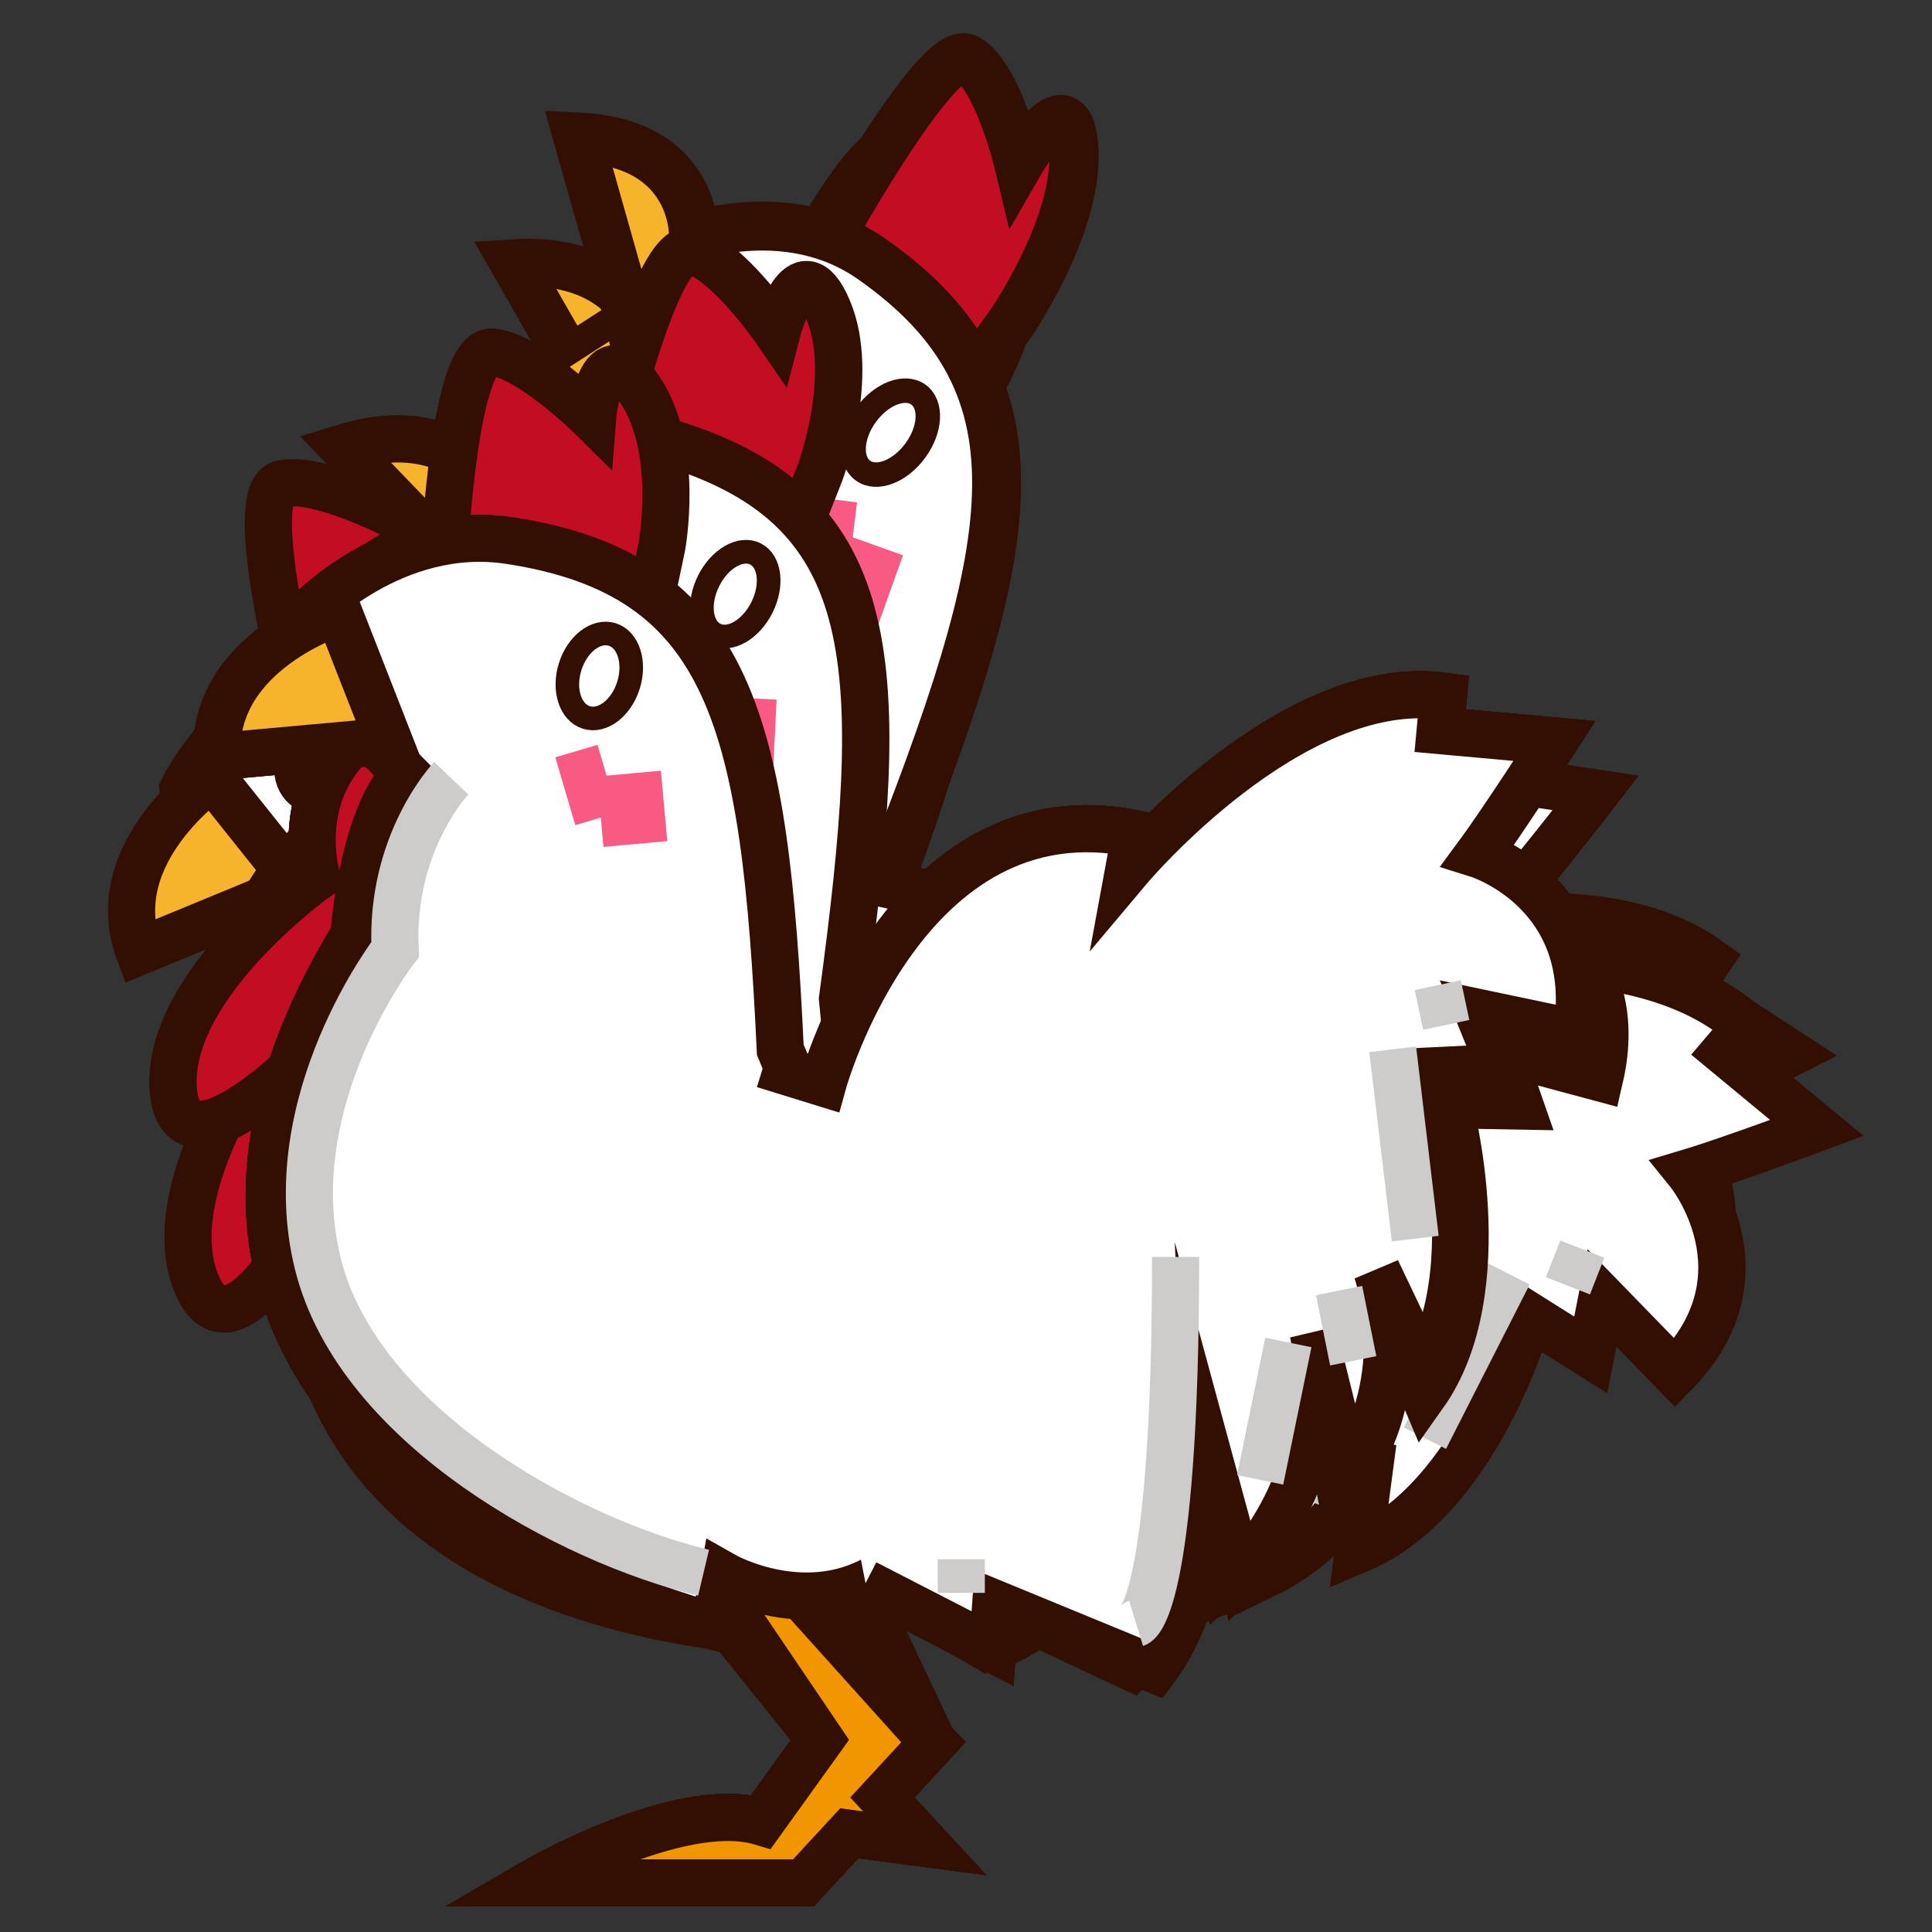 <?xml version="1.0" encoding="UTF-8"?>
<svg xmlns="http://www.w3.org/2000/svg" xmlns:xlink="http://www.w3.org/1999/xlink" width="64pt" height="64pt" viewBox="0 0 64 64" version="1.1">
<rect x="0" y="0" width="64" height="64" fill="#333333" stroke="none"/>
<g id="surface1">
</g>
<g id="bgok_frame0"><set to="0" attributeName="opacity"/>
                              <set to="1" from="0" begin="anim_bgok_frame0.begin" end="anim_bgok_frame0.end" attributeName="opacity"/><g id="contents">
<g>
	<path fill="#C20D23" stroke="#330E03" stroke-width="1.561" stroke-miterlimit="10" d="M9.798,22.849c0,0-1.681-6.549-0.467-6.822   c1.214-0.273,3.83,1.091,3.83,1.091s-0.653-2.865,1.215-1.364c1.868,1.501,2.242,4.775,2.242,4.775l0.28,3.002   C16.897,23.531,13.255,21.076,9.798,22.849z"/>
	<path fill="#F19500" stroke="#330E03" stroke-width="1.561" stroke-miterlimit="10" d="M29.228,59.543l1.681-1.821l-6.258-6.171   l-1.868,0.607l4.39,5.464l-1.961,2.729c-2.71-0.809-7.567,2.023-7.567,2.023h8.967l1.518-1.645l2.499,0.33L29.228,59.543z"/>
	<path fill="#C20D23" stroke="#330E03" stroke-width="1.561" stroke-miterlimit="10" d="M10.589,27.78l2.055,2.125   c0,0-0.206,8.092-1.85,9.407c0,0-3.082,6.372-4.315,3.136c-1.233-3.236,2.466-8.092,2.466-8.092S6.48,30.713,10.589,27.78z"/>
	<path fill="#FFFFFF" stroke="#330E03" stroke-width="1.561" stroke-miterlimit="10" d="M28.672,52.446l0.211,1.71   c0,0-23.101,1.341-18.194-18.337c0,0-0.902-3.79,0.044-5.612l-4.46-2.36l-0.21-1.708c0,0,1.824-3.748,5.679-4.328   c7.398-1.114,9.882,3.317,13.563,13.453l1.962,0.606"/>
	<path display="none" fill="#FFFFFF" stroke="#330E03" stroke-width="1.561" stroke-miterlimit="10" d="M27.266,35.872   c0,0,2.709-9.812,10.345-8.252l-0.21,1.139c0,0,5.364-6.378,10.412-5.695l-0.106,1.139l3.785,0.342c0,0-1.682,2.619-2.522,3.758   c0,0,3.995,1.252,3.26,5.922l-3.26-0.684l0.736,1.822l-2.314,0.113c0,0,1.998,6.15-0.21,9.908l-1.578-3.303   c0,0,1.264,3.418-0.947,6.721L43.5,44.133c0,0,0.946,4.215-2.419,7.974l-1.051-3.873c0,0,0.209,4.441-1.788,7.061l-5.257-2.163   l-0.106,1.479l-4.207-2.164"/>
	
		<line display="none" fill="none" stroke="#CDCCCB" stroke-width="1.561" stroke-miterlimit="10" x1="31.844" y1="52.766" x2="31.844" y2="51.652"/>
	<path display="none" fill="none" stroke="#CDCCCB" stroke-width="1.561" stroke-miterlimit="10" d="M37.634,53.776   c0,0,1.309-0.403,1.309-12.139"/>
	
		<line display="none" fill="none" stroke="#CDCCCB" stroke-width="1.561" stroke-miterlimit="10" x1="41.744" y1="49.022" x2="42.678" y2="44.471"/>
	
		<line display="none" fill="none" stroke="#CDCCCB" stroke-width="1.561" stroke-miterlimit="10" x1="44.827" y1="45.078" x2="44.359" y2="42.751"/>
	
		<line display="none" fill="none" stroke="#CDCCCB" stroke-width="1.561" stroke-miterlimit="10" x1="46.882" y1="41.031" x2="46.135" y2="34.76"/>
	
		<line display="none" fill="none" stroke="#CDCCCB" stroke-width="1.561" stroke-miterlimit="10" x1="47.909" y1="33.95" x2="47.629" y2="32.635"/>
	<path fill="#F6B42C" stroke="#330E03" stroke-width="1.561" stroke-miterlimit="10" d="M9.892,29.341l-2.864-3.585   c0,0-3.634,2.494-2.422,5.766L9.892,29.341z"/>
	
		<ellipse fill="none" stroke="#330E03" stroke-width="0.781" stroke-miterlimit="10" cx="15.903" cy="25.228" rx="1.014" ry="1.439"/>
	
		<line fill="none" stroke="#F85A83" stroke-width="2.342" stroke-miterlimit="10" x1="15.964" y1="29.196" x2="17.178" y2="28.387"/>
	<line fill="none" stroke="#F85A83" stroke-width="2.342" stroke-miterlimit="10" x1="17.271" y1="29.5" x2="19.233" y2="28.69"/>
	<path fill="none" stroke="#CDCCCB" stroke-width="1.561" stroke-miterlimit="10" d="M12.228,29.904c0,0-1.308,2.63-0.094,5.968   c0,0-2.241,5.968,0.654,10.724c2.896,4.753,10.742,6.271,15.225,5.967"/>
</g>
<g id="しっぽ">
	<path fill="#FFFFFF" stroke="#330E03" stroke-width="1.561" stroke-miterlimit="10" d="M25.304,35.266l1.962,0.606   c0,0,2.709-9.812,10.345-8.252l-0.21,1.139c0,0,5.364-6.378,10.412-5.695l-0.106,1.139l3.785,0.342c0,0-1.682,2.619-2.522,3.758   c0,0,3.995,1.252,3.26,5.922l-3.26-0.684l0.736,1.822l-2.314,0.113c0,0,1.998,6.15-0.21,9.908l-1.578-3.303   c0,0,1.264,3.418-0.947,6.721L43.5,44.133c0,0,0.946,4.215-2.419,7.974l-1.051-3.873c0,0,0.209,4.441-1.788,7.061l-5.257-2.163   l-0.106,1.479l-4.207-2.164"/>
	
		<line fill="none" stroke="#CDCCCB" stroke-width="1.561" stroke-miterlimit="10" x1="31.844" y1="52.766" x2="31.844" y2="51.652"/>
	<path fill="none" stroke="#CDCCCB" stroke-width="1.561" stroke-miterlimit="10" d="M37.634,53.776c0,0,1.309-0.403,1.309-12.139"/>
	
		<line fill="none" stroke="#CDCCCB" stroke-width="1.561" stroke-miterlimit="10" x1="41.744" y1="49.022" x2="42.678" y2="44.471"/>
	
		<line fill="none" stroke="#CDCCCB" stroke-width="1.561" stroke-miterlimit="10" x1="44.827" y1="45.078" x2="44.359" y2="42.751"/>
	
		<line fill="none" stroke="#CDCCCB" stroke-width="1.561" stroke-miterlimit="10" x1="46.882" y1="41.031" x2="46.135" y2="34.76"/>
	
		<line fill="none" stroke="#CDCCCB" stroke-width="1.561" stroke-miterlimit="10" x1="47.909" y1="33.95" x2="47.629" y2="32.635"/>
</g>
</g></g><g id="bgok_frame1"><set to="0" attributeName="opacity"/>
                              <set to="1" from="0" begin="anim_bgok_frame1.begin" end="anim_bgok_frame1.end" attributeName="opacity"/><g id="contents">
<path fill="#F19500" stroke="#330E03" stroke-width="1.561" stroke-miterlimit="10" d="M29.228,59.543l1.681-1.821l-5.698-6.778  l-1.868,0.607l3.83,6.071l-1.961,2.729c-2.71-0.809-7.567,2.023-7.567,2.023h8.967l1.518-1.645l2.499,0.33L29.228,59.543z"/>
<g>
	<path fill="#C20D23" stroke="#330E03" stroke-width="1.561" stroke-miterlimit="10" d="M14.719,18.322   c0,0,0.336-6.753,1.577-6.654c1.24,0.1,3.334,2.178,3.334,2.178s0.225-2.93,1.564-0.943c1.34,1.987,0.726,5.226,0.726,5.226   l-0.623,2.949C21.297,21.077,18.546,17.652,14.719,18.322z"/>
	<path fill="#C20D23" stroke="#330E03" stroke-width="1.561" stroke-miterlimit="10" d="M14.013,23.265l1.333,2.638   c0,0-2.595,7.668-4.555,8.436c0,0-4.833,5.171-5.051,1.716c-0.219-3.457,4.754-6.998,4.754-6.998S9.219,24.849,14.013,23.265z"/>
	<path fill="#FFFFFF" stroke="#330E03" stroke-width="1.561" stroke-miterlimit="10" d="M26.164,35.531l-0.316-0.755   c-0.511-10.771-1.57-15.74-8.966-16.869c-3.854-0.589-6.706,2.449-6.706,2.449L9.87,22.05l3.56,3.576   c-1.444,1.459-1.706,5.347-1.706,5.347c-10.52,17.336,11.94,22.904,11.94,22.904l0.306-1.692c0,0,2.812,1.601,5.353-0.087"/>
	<path fill="#F6B42C" stroke="#330E03" stroke-width="1.561" stroke-miterlimit="10" d="M12.884,24.549l-1.672-4.272   c0,0-4.21,1.304-4.023,4.788L12.884,24.549z"/>
	
		<ellipse transform="matrix(0.955 0.296 -0.296 0.955 7.533 -4.876)" fill="none" stroke="#330E03" stroke-width="0.781" stroke-miterlimit="10" cx="19.844" cy="22.403" rx="1.014" ry="1.44"/>
	
		<line fill="none" stroke="#F85A83" stroke-width="2.342" stroke-miterlimit="10" x1="18.726" y1="26.21" x2="20.125" y2="25.798"/>
	
		<line fill="none" stroke="#F85A83" stroke-width="2.342" stroke-miterlimit="10" x1="19.885" y1="26.888" x2="21.998" y2="26.697"/>
	<path fill="none" stroke="#CDCCCB" stroke-width="1.561" stroke-miterlimit="10" d="M14.947,25.78c0,0-2.028,2.124-1.858,5.672   c0,0-3.91,5.036-2.554,10.434c1.356,5.399,8.4,9.174,12.772,10.212"/>
</g>
<g>
	<path fill="#FFFFFF" stroke="#330E03" stroke-width="1.561" stroke-miterlimit="10" d="M25.304,35.266l1.962,0.606   c0,0,2.709-9.812,10.345-8.252l-0.21,1.139c0,0,5.364-6.378,10.412-5.695l-0.106,1.139l3.785,0.342c0,0-1.682,2.619-2.522,3.758   c0,0,3.995,1.252,3.26,5.922l-3.26-0.684l0.736,1.822l-2.314,0.113c0,0,1.998,6.15-0.21,9.908l-1.578-3.303   c0,0,1.264,3.418-0.947,6.721L43.5,44.133c0,0,0.946,4.215-2.419,7.974l-1.051-3.873c0,0,0.209,4.441-1.788,7.061l-5.257-2.163   l-0.106,1.479l-4.207-2.164"/>
	
		<line fill="none" stroke="#CDCCCB" stroke-width="1.561" stroke-miterlimit="10" x1="31.844" y1="52.766" x2="31.844" y2="51.652"/>
	<path fill="none" stroke="#CDCCCB" stroke-width="1.561" stroke-miterlimit="10" d="M37.634,53.776c0,0,1.309-0.403,1.309-12.139"/>
	
		<line fill="none" stroke="#CDCCCB" stroke-width="1.561" stroke-miterlimit="10" x1="41.744" y1="49.022" x2="42.678" y2="44.471"/>
	
		<line fill="none" stroke="#CDCCCB" stroke-width="1.561" stroke-miterlimit="10" x1="44.827" y1="45.078" x2="44.359" y2="42.751"/>
	
		<line fill="none" stroke="#CDCCCB" stroke-width="1.561" stroke-miterlimit="10" x1="46.882" y1="41.031" x2="46.135" y2="34.76"/>
	
		<line fill="none" stroke="#CDCCCB" stroke-width="1.561" stroke-miterlimit="10" x1="47.909" y1="33.95" x2="47.629" y2="32.635"/>
</g>
</g></g><g id="bgok_frame2"><set to="0" attributeName="opacity"/>
                              <set to="1" from="0" begin="anim_bgok_frame2.begin" end="anim_bgok_frame2.end" attributeName="opacity"/><g id="contents">
<path fill="#F19500" stroke="#330E03" stroke-width="1.561" stroke-miterlimit="10" d="M29.228,59.543l1.681-1.821l-5.604-7.729  L23.436,50.6l3.737,7.022l-1.961,2.729c-2.71-0.809-7.567,2.023-7.567,2.023h8.967l1.518-1.645l2.499,0.33L29.228,59.543z"/>
<g>
	<path fill="#FFFFFF" stroke="#330E03" stroke-width="1.553" stroke-miterlimit="10" d="M25.576,34.945l1.955,0.718   c0,0,3.369-9.34,11.03-7.325l-0.285,1.091c0,0,5.851-5.834,10.937-4.84l-0.18,1.098l3.825,0.581c0,0-1.874,2.429-2.799,3.479   c0,0,3.98,1.478,2.939,5.959l-3.269-0.878l0.634,1.816l-2.359-0.042c0,0,1.645,6.098-0.835,9.597l-1.396-3.307   c0,0,1.068,3.398-1.385,6.458l-0.881-4.608c0,0,0.697,4.151-2.958,7.576l-0.824-3.826c0,0-0.065,4.322-2.26,6.731l-5.206-2.443   l-0.201,1.429l-4.139-2.377"/>
	
		<line fill="none" stroke="#CDCCCB" stroke-width="1.553" stroke-miterlimit="10" x1="31.123" y1="52.351" x2="31.193" y2="51.271"/>
	<path fill="none" stroke="#CDCCCB" stroke-width="1.553" stroke-miterlimit="10" d="M36.944,53.712c0,0,1.354-0.306,2.09-11.688"/>
	
		<line fill="none" stroke="#CDCCCB" stroke-width="1.553" stroke-miterlimit="10" x1="41.418" y1="49.37" x2="42.652" y2="45.017"/>
	
		<line fill="none" stroke="#CDCCCB" stroke-width="1.553" stroke-miterlimit="10" x1="44.799" y1="45.746" x2="44.47" y2="43.459"/>
	
		<line fill="none" stroke="#CDCCCB" stroke-width="1.553" stroke-miterlimit="10" x1="47.14" y1="41.956" x2="46.775" y2="35.823"/>
	
		<line fill="none" stroke="#CDCCCB" stroke-width="1.553" stroke-miterlimit="10" x1="48.628" y1="35.155" x2="48.427" y2="33.861"/>
</g>
<g>
	<g>
		<path fill="#C20D23" stroke="#330E03" stroke-width="1.568" stroke-miterlimit="10" d="M20.154,14.831    c0,0,1.568-6.802,2.753-6.526c1.184,0.276,2.83,2.678,2.83,2.678s0.758-2.94,1.689-0.736c0.934,2.204-0.258,5.402-0.258,5.402    l-1.146,2.904C26.021,18.553,23.986,14.691,20.154,14.831z"/>
		<path fill="#C20D23" stroke="#330E03" stroke-width="1.568" stroke-miterlimit="10" d="M18.559,19.745l0.807,2.864    c0,0-3.926,7.411-5.967,7.914c0,0-5.636,4.563-5.211,1.028c0.424-3.536,5.896-6.427,5.896-6.427S13.621,20.675,18.559,19.745z"/>
		<path fill="#FFFFFF" stroke="#330E03" stroke-width="1.568" stroke-miterlimit="10" d="M29.814,51.551    c-4.345,2.043-6.925-1.073-6.925-1.073l-0.608,1.674c0,0-20.745-8.812-7.358-24.911c0,0,0.969-3.906,2.637-5.183l-2.793-4.128    l0.608-1.675c0,0,3.324-2.679,6.952-1.539c6.961,2.188,7.073,7.376,5.585,18.373l0.264,2.735"/>
		<path fill="#F6B42C" stroke="#330E03" stroke-width="1.561" stroke-miterlimit="10" d="M17.229,20.888l-0.835-4.568    c0,0-1.227-2.642-5.001-1.49L17.229,20.888z"/>
		
			<ellipse transform="matrix(0.894 0.447 -0.447 0.894 11.373 -8.817)" fill="none" stroke="#330E03" stroke-width="0.784" stroke-miterlimit="10" cx="24.37" cy="19.693" rx="0.987" ry="1.491"/>
		
			<line fill="none" stroke="#F85A83" stroke-width="2.353" stroke-miterlimit="10" x1="22.585" y1="23.396" x2="24.018" y2="23.175"/>
		
			<line fill="none" stroke="#F85A83" stroke-width="2.353" stroke-miterlimit="10" x1="23.584" y1="24.247" x2="25.668" y2="24.351"/>
		<path fill="none" stroke="#CDCCCB" stroke-width="1.568" stroke-miterlimit="10" d="M19.002,22.427c0,0-2.357,1.869-2.845,5.491    c0,0-4.716,4.555-4.396,10.223c0.321,5.666,6.454,10.485,10.5,12.155"/>
	</g>
	<g>
		<polygon fill="none" stroke="#330E03" stroke-width="1.952" stroke-miterlimit="10" points="15.424,21.421 12.737,21.101     14.336,19.437   "/>
		<polygon fill="#F6B42C" points="15.424,21.421 12.737,21.101 14.336,19.437   "/>
	</g>
</g>
</g></g><g id="bgok_frame3"><set to="0" attributeName="opacity"/>
                              <set to="1" from="0" begin="anim_bgok_frame3.begin" end="anim_bgok_frame3.end" attributeName="opacity"/><g id="contents">
<path fill="#F19500" stroke="#330E03" stroke-width="1.561" stroke-miterlimit="10" d="M29.228,59.543l1.681-1.821l-6.258-6.171  l-1.868,0.607l4.39,5.464l-1.961,2.729c-2.71-0.809-7.567,2.023-7.567,2.023h8.967l1.518-1.645l2.499,0.33L29.228,59.543z"/>
<g>
	<path fill="#C20D23" stroke="#330E03" stroke-width="1.561" stroke-miterlimit="10" d="M14.719,18.322   c0,0,0.336-6.753,1.577-6.654c1.24,0.1,3.334,2.178,3.334,2.178s0.225-2.93,1.564-0.943c1.34,1.987,0.726,5.226,0.726,5.226   l-0.623,2.949C21.297,21.077,18.546,17.652,14.719,18.322z"/>
	<path fill="#C20D23" stroke="#330E03" stroke-width="1.561" stroke-miterlimit="10" d="M14.013,23.265l1.333,2.638   c0,0-2.595,7.668-4.555,8.436c0,0-4.833,5.171-5.051,1.716c-0.219-3.457,4.754-6.998,4.754-6.998S9.219,24.849,14.013,23.265z"/>
	<path fill="#FFFFFF" stroke="#330E03" stroke-width="1.561" stroke-miterlimit="10" d="M26.164,35.531l-0.316-0.755   c-0.511-10.771-1.57-15.74-8.966-16.869c-3.854-0.589-6.706,2.449-6.706,2.449L9.87,22.05l3.56,3.576   c-1.444,1.459-1.706,5.347-1.706,5.347c-10.52,17.336,11.94,22.904,11.94,22.904l0.306-1.692c0,0,2.812,1.601,5.353-0.087"/>
	<path fill="#F6B42C" stroke="#330E03" stroke-width="1.561" stroke-miterlimit="10" d="M12.884,24.549l-1.672-4.272   c0,0-4.21,1.304-4.023,4.788L12.884,24.549z"/>
	
		<ellipse transform="matrix(0.955 0.296 -0.296 0.955 7.533 -4.876)" fill="none" stroke="#330E03" stroke-width="0.781" stroke-miterlimit="10" cx="19.844" cy="22.403" rx="1.014" ry="1.44"/>
	
		<line fill="none" stroke="#F85A83" stroke-width="2.342" stroke-miterlimit="10" x1="18.726" y1="26.21" x2="20.125" y2="25.798"/>
	
		<line fill="none" stroke="#F85A83" stroke-width="2.342" stroke-miterlimit="10" x1="19.885" y1="26.888" x2="21.998" y2="26.697"/>
	<path fill="none" stroke="#CDCCCB" stroke-width="1.561" stroke-miterlimit="10" d="M14.947,25.78c0,0-2.028,2.124-1.858,5.672   c0,0-3.91,5.036-2.554,10.434c1.356,5.399,8.4,9.174,12.772,10.212"/>
</g>
<g>
	<path fill="#FFFFFF" stroke="#330E03" stroke-width="1.561" stroke-miterlimit="10" d="M25.304,35.266l1.962,0.606   c0,0,2.709-9.812,10.345-8.252l-0.21,1.139c0,0,5.364-6.378,10.412-5.695l-0.106,1.139l3.785,0.342c0,0-1.682,2.619-2.522,3.758   c0,0,3.995,1.252,3.26,5.922l-3.26-0.684l0.736,1.822l-2.314,0.113c0,0,1.998,6.15-0.21,9.908l-1.578-3.303   c0,0,1.264,3.418-0.947,6.721L43.5,44.133c0,0,0.946,4.215-2.419,7.974l-1.051-3.873c0,0,0.209,4.441-1.788,7.061l-5.257-2.163   l-0.106,1.479l-4.207-2.164"/>
	
		<line fill="none" stroke="#CDCCCB" stroke-width="1.561" stroke-miterlimit="10" x1="31.844" y1="52.766" x2="31.844" y2="51.652"/>
	<path fill="none" stroke="#CDCCCB" stroke-width="1.561" stroke-miterlimit="10" d="M37.634,53.776c0,0,1.309-0.403,1.309-12.139"/>
	
		<line fill="none" stroke="#CDCCCB" stroke-width="1.561" stroke-miterlimit="10" x1="41.744" y1="49.022" x2="42.678" y2="44.471"/>
	
		<line fill="none" stroke="#CDCCCB" stroke-width="1.561" stroke-miterlimit="10" x1="44.827" y1="45.078" x2="44.359" y2="42.751"/>
	
		<line fill="none" stroke="#CDCCCB" stroke-width="1.561" stroke-miterlimit="10" x1="46.882" y1="41.031" x2="46.135" y2="34.76"/>
	
		<line fill="none" stroke="#CDCCCB" stroke-width="1.561" stroke-miterlimit="10" x1="47.909" y1="33.95" x2="47.629" y2="32.635"/>
</g>
</g></g><g id="bgok_frame4"><set to="0" attributeName="opacity"/>
                              <set to="1" from="0" begin="anim_bgok_frame4.begin" end="anim_bgok_frame4.end" attributeName="opacity"/><g id="contents">
<path fill="#F19500" stroke="#330E03" stroke-width="1.561" stroke-miterlimit="10" d="M29.228,59.543l1.681-1.821l-4.764-8.835  l-1.868,0.607l2.896,8.128l-1.961,2.729c-2.71-0.809-7.567,2.023-7.567,2.023h8.967l1.518-1.645l2.499,0.33L29.228,59.543z"/>
<g>
	<g>
		<path fill="#C20D23" stroke="#330E03" stroke-width="1.591" stroke-miterlimit="10" d="M25.55,10.803    c0,0,3.105-6.433,4.192-5.875c1.089,0.557,2.133,3.352,2.133,3.352s1.419-2.76,1.813-0.333c0.396,2.426-1.504,5.343-1.504,5.343    l-1.789,2.633C30.396,15.922,29.31,11.574,25.55,10.803z"/>
		<path fill="#C20D23" stroke="#330E03" stroke-width="1.591" stroke-miterlimit="10" d="M22.859,15.341l0.12,3.057    c0,0-5.54,6.481-7.642,6.499c0,0-6.541,3.227-5.307-0.209c1.233-3.438,7.226-5.029,7.226-5.029S17.84,15.098,22.859,15.341z"/>
		<path fill="#FFFFFF" stroke="#330E03" stroke-width="1.591" stroke-miterlimit="10" d="M28.859,30.916    c3.998-10.649,5.093-15.867-1.169-19.712c-3.263-2.003-7.119-0.113-7.119-0.113l-0.979,1.531l1.758,4.795    c-1.918,0.88-3.768,4.558-3.768,4.558C0.824,34.902,18.958,48.65,18.958,48.65l1.19-1.166c0,0,0.41,3.411,1.961,4.482l2.168-1.071    c0,0,2.02,0.389,3.427-0.076s2.552-1.667,2.552-1.667L33.742,32C33.742,32,29.948,30.684,28.859,30.916z"/>
		<path fill="#F6B42C" stroke="#330E03" stroke-width="1.583" stroke-miterlimit="10" d="M21.3,16.167l0.248-4.769    c0,0-0.58-2.935-4.519-2.68L21.3,16.167z"/>
		<path fill="none" stroke="#330E03" stroke-width="0.795" stroke-miterlimit="10" d="M29.28,17.322    c-0.529,0.649-1.298,0.885-1.715,0.525s-0.327-1.179,0.201-1.828c0.529-0.648,1.296-0.884,1.714-0.524    C29.897,15.854,29.808,16.673,29.28,17.322z"/>
		
			<line fill="none" stroke="#F85A83" stroke-width="2.386" stroke-miterlimit="10" x1="25.927" y1="19.951" x2="27.372" y2="20.071"/>
		
			<line fill="none" stroke="#F85A83" stroke-width="2.386" stroke-miterlimit="10" x1="26.702" y1="21.04" x2="28.705" y2="21.64"/>
		<path fill="none" stroke="#CDCCCB" stroke-width="1.591" stroke-miterlimit="10" d="M22.667,18.129c0,0-2.727,1.309-4.042,4.818    c0,0-5.645,3.436-6.648,9.183c-1.002,5.747,3.844,12.028,7.392,14.66"/>
	</g>
	<g>
		<polygon fill="none" stroke="#330E03" stroke-width="1.979" stroke-miterlimit="10" points="19.42,16.272 16.88,15.313     18.823,14.028   "/>
		<polygon fill="#F6B42C" points="19.42,16.272 16.88,15.313 18.823,14.028   "/>
	</g>
</g>
<g>
	<path fill="#FFFFFF" stroke="#330E03" stroke-width="1.567" stroke-miterlimit="10" d="M30.332,31.072l1.525,1.485   c0,0,6.977-7.008,13.278-1.91l-0.715,0.865c0,0,7.845-2.776,12.168,0.298l-0.618,0.917l3.319,2.161c0,0-2.741,1.396-4.035,1.95   c0,0,3.097,3.039,0.284,6.647l-2.681-2.191L52.7,43.209l-2.179-1.047c0,0-0.978,6.22-4.725,8.324l0.062-3.588   c0,0-0.403,3.531-3.944,5.25l1.075-4.547c0,0-1.059,4.055-5.868,5.59l0.806-3.813c0,0-1.838,3.881-4.871,5.123l-3.84-4.437   l-0.775,1.206l-1.739-1.106"/>
	
		<line fill="none" stroke="#CDCCCB" stroke-width="1.567" stroke-miterlimit="10" x1="28.117" y1="49.991" x2="28.626" y2="49.047"/>
	<path fill="none" stroke="#CDCCCB" stroke-width="1.567" stroke-miterlimit="10" d="M33.191,52.91c0,0,1.385,0.302,6.752-9.68"/>
	
		<line fill="none" stroke="#CDCCCB" stroke-width="1.567" stroke-miterlimit="10" x1="39.14" y1="50.896" x2="42.079" y2="47.484"/>
	
		<line fill="none" stroke="#CDCCCB" stroke-width="1.567" stroke-miterlimit="10" x1="43.777" y1="49.063" x2="44.411" y2="46.853"/>
	
		<line fill="none" stroke="#CDCCCB" stroke-width="1.567" stroke-miterlimit="10" x1="47.515" y1="46.635" x2="49.699" y2="40.931"/>
	
		<line fill="none" stroke="#CDCCCB" stroke-width="1.567" stroke-miterlimit="10" x1="51.697" y1="41.119" x2="52.043" y2="39.862"/>
</g>
</g></g><g id="bgok_frame5"><set to="0" attributeName="opacity"/>
                              <set to="1" from="0" begin="anim_bgok_frame5.begin" end="anim_bgok_frame5.end" attributeName="opacity"/><g id="contents">
<path fill="#F19500" stroke="#330E03" stroke-width="1.561" stroke-miterlimit="10" d="M29.228,59.543l1.681-1.821l-4.764-10.104  l-1.868,0.607l2.896,9.396l-1.961,2.729c-2.71-0.809-7.567,2.023-7.567,2.023h8.967l1.518-1.645l2.499,0.33L29.228,59.543z"/>
<g>
	<g>
		<path fill="#C20D23" stroke="#330E03" stroke-width="1.626" stroke-miterlimit="10" d="M27.214,8.363c0,0,3.819-6.97,4.826-6.419    c1.009,0.548,1.71,3.481,1.71,3.481s1.724-2.994,1.828-0.428c0.104,2.567-2.115,5.747-2.115,5.747l-2.074,2.874    C31.389,13.617,30.831,9.034,27.214,8.363z"/>
		<path fill="#C20D23" stroke="#330E03" stroke-width="1.687" stroke-miterlimit="10" d="M24.115,12.959l-0.012,3.324    c0,0-6.011,6.158-8.184,5.854c0,0-6.903,2.484-5.476-1.042c1.426-3.529,7.69-4.328,7.69-4.328S18.938,11.925,24.115,12.959z"/>
		<path fill="#FFFFFF" stroke="#330E03" stroke-width="1.621" stroke-miterlimit="10" d="M20.401,46.229    c0,0-0.175,5.162,1.592,6.153l6.652-3.25c0,0,5.954-12.967,4.461-17.134c-0.336-2.063-3.788-2.75-3.788-2.75    c4.354-10.997,5.63-16.417-0.438-20.667c-3.162-2.214-7.053-0.377-7.053-0.377L20.8,9.771l1.568,5.081    c-1.934,0.852-3.901,4.633-3.901,4.633c-17.085,12.917,0.387,27.962,0.387,27.962l1.028-1.564"/>
		<path fill="#F6B42C" stroke="#330E03" stroke-width="1.649" stroke-miterlimit="10" d="M21.519,12.905l1.469-5.004    c0,0,0.171-3.165-3.832-3.351L21.519,12.905z"/>
		<path fill="none" stroke="#330E03" stroke-width="0.81" stroke-miterlimit="10" d="M30.231,15.041    c-0.547,0.66-1.317,0.879-1.718,0.486c-0.4-0.391-0.281-1.245,0.267-1.905s1.317-0.878,1.718-0.487    C30.899,13.528,30.781,14.381,30.231,15.041z"/>
		
			<line fill="none" stroke="#F85A83" stroke-width="2.432" stroke-miterlimit="10" x1="26.813" y1="17.67" x2="28.241" y2="17.848"/>
		
			<line fill="none" stroke="#F85A83" stroke-width="2.432" stroke-miterlimit="10" x1="27.541" y1="18.838" x2="29.504" y2="19.539"/>
		<path fill="none" stroke="#CDCCCB" stroke-width="1.621" stroke-miterlimit="10" d="M23.648,15.646c0,0-2.751,1.27-4.184,4.894    c0,0-5.721,3.391-6.926,9.366c-1.205,5.977,3.37,12.725,6.792,15.611"/>
	</g>
	<g>
		<polygon fill="none" stroke="#330E03" stroke-width="2.017" stroke-miterlimit="10" points="20.689,13.678 18.206,12.582     20.178,11.309   "/>
		<polygon fill="#F6B42C" points="20.689,13.678 18.206,12.582 20.178,11.309   "/>
	</g>
</g>
<g>
	<path fill="#FFFFFF" stroke="#330E03" stroke-width="1.567" stroke-miterlimit="10" d="M31.851,30.281l1.346,1.649   c0,0,7.607-8.191,13.41-0.389l-0.81,0.778c0,0,8.11-1.866,12.055,1.681l-0.717,0.84l3.052,2.524c0,0-2.882,1.075-4.231,1.479   c0,0,2.731,3.372-0.473,6.637l-2.414-2.482l-0.374,1.885l-2.046-1.288c0,0-1.678,6.068-5.641,7.733l0.47-3.558   c0,0-0.803,3.462-4.516,4.768l1.585-4.396c0,0-1.512,3.907-6.466,4.887l1.234-3.697c0,0-2.267,3.646-5.422,4.536l-3.311-4.845   l-0.907,1.11l-2.929,0.722"/>
	<line fill="none" stroke="#CDCCCB" stroke-miterlimit="10" x1="26.989" y1="49.782" x2="28.446" y2="47.647"/>
	<path fill="none" stroke="#CDCCCB" stroke-width="1.567" stroke-miterlimit="10" d="M32.301,52.38c0,0,1.345,0.444,7.729-8.919"/>
	
		<line fill="none" stroke="#CDCCCB" stroke-width="1.567" stroke-miterlimit="10" x1="38.428" y1="50.999" x2="41.708" y2="47.915"/>
	
		<line fill="none" stroke="#CDCCCB" stroke-width="1.567" stroke-miterlimit="10" x1="43.231" y1="49.662" x2="44.094" y2="47.531"/>
	
		<line fill="none" stroke="#CDCCCB" stroke-width="1.567" stroke-miterlimit="10" x1="47.203" y1="47.64" x2="49.974" y2="42.195"/>
	
		<line fill="none" stroke="#CDCCCB" stroke-width="1.567" stroke-miterlimit="10" x1="51.94" y1="42.593" x2="52.416" y2="41.379"/>
</g>
</g></g><g id="bgok_frame6"><set to="0" attributeName="opacity"/>
                              <set to="1" from="0" begin="anim_bgok_frame6.begin" end="anim_bgok_frame6.end" attributeName="opacity"/><g id="contents">
<path fill="#F19500" stroke="#330E03" stroke-width="1.561" stroke-miterlimit="10" d="M29.228,59.543l1.681-1.821l-5.348-7.426  l-1.868,0.607l3.48,6.719l-1.961,2.729c-2.71-0.809-7.567,2.023-7.567,2.023h8.967l1.518-1.645l2.499,0.33L29.228,59.543z"/>
<g>
	<path fill="#FFFFFF" stroke="#330E03" stroke-width="1.553" stroke-miterlimit="10" d="M25.576,34.945l1.955,0.718   c0,0,3.369-9.34,11.03-7.325l-0.285,1.091c0,0,5.851-5.834,10.937-4.84l-0.18,1.098l3.825,0.581c0,0-1.874,2.429-2.799,3.479   c0,0,3.98,1.478,2.939,5.959l-3.269-0.878l0.634,1.816l-2.359-0.042c0,0,1.645,6.098-0.835,9.597l-1.396-3.307   c0,0,1.068,3.398-1.385,6.458l-0.881-4.608c0,0,0.697,4.151-2.958,7.576l-0.824-3.826c0,0-0.065,4.322-2.26,6.731l-5.206-2.443   l-0.201,1.429l-4.139-2.377"/>
	
		<line fill="none" stroke="#CDCCCB" stroke-width="1.553" stroke-miterlimit="10" x1="31.123" y1="52.351" x2="31.193" y2="51.271"/>
	<path fill="none" stroke="#CDCCCB" stroke-width="1.553" stroke-miterlimit="10" d="M36.944,53.712c0,0,1.354-0.306,2.09-11.688"/>
	
		<line fill="none" stroke="#CDCCCB" stroke-width="1.553" stroke-miterlimit="10" x1="41.418" y1="49.37" x2="42.652" y2="45.017"/>
	
		<line fill="none" stroke="#CDCCCB" stroke-width="1.553" stroke-miterlimit="10" x1="44.799" y1="45.746" x2="44.47" y2="43.459"/>
	
		<line fill="none" stroke="#CDCCCB" stroke-width="1.553" stroke-miterlimit="10" x1="47.14" y1="41.956" x2="46.775" y2="35.823"/>
	
		<line fill="none" stroke="#CDCCCB" stroke-width="1.553" stroke-miterlimit="10" x1="48.628" y1="35.155" x2="48.427" y2="33.861"/>
</g>
<g>
	<g>
		<path fill="#C20D23" stroke="#330E03" stroke-width="1.568" stroke-miterlimit="10" d="M20.154,14.831    c0,0,1.568-6.802,2.753-6.526c1.184,0.276,2.83,2.678,2.83,2.678s0.758-2.94,1.689-0.736c0.934,2.204-0.258,5.402-0.258,5.402    l-1.146,2.904C26.021,18.553,23.986,14.691,20.154,14.831z"/>
		<path fill="#C20D23" stroke="#330E03" stroke-width="1.568" stroke-miterlimit="10" d="M18.559,19.745l0.807,2.864    c0,0-3.926,7.411-5.967,7.914c0,0-5.636,4.563-5.211,1.028c0.424-3.536,5.896-6.427,5.896-6.427S13.621,20.675,18.559,19.745z"/>
		<path fill="#FFFFFF" stroke="#330E03" stroke-width="1.568" stroke-miterlimit="10" d="M29.814,51.551    c-4.345,2.043-6.925-1.073-6.925-1.073l-0.608,1.674c0,0-20.745-8.812-7.358-24.911c0,0,0.969-3.906,2.637-5.183l-2.793-4.128    l0.608-1.675c0,0,3.324-2.679,6.952-1.539c6.961,2.188,7.073,7.376,5.585,18.373l0.264,2.735"/>
		<path fill="#F6B42C" stroke="#330E03" stroke-width="1.561" stroke-miterlimit="10" d="M17.229,20.888l-0.835-4.568    c0,0-1.227-2.642-5.001-1.49L17.229,20.888z"/>
		
			<ellipse transform="matrix(0.894 0.447 -0.447 0.894 11.373 -8.817)" fill="none" stroke="#330E03" stroke-width="0.784" stroke-miterlimit="10" cx="24.37" cy="19.693" rx="0.987" ry="1.491"/>
		
			<line fill="none" stroke="#F85A83" stroke-width="2.353" stroke-miterlimit="10" x1="22.585" y1="23.396" x2="24.018" y2="23.175"/>
		
			<line fill="none" stroke="#F85A83" stroke-width="2.353" stroke-miterlimit="10" x1="23.584" y1="24.247" x2="25.668" y2="24.351"/>
		<path fill="none" stroke="#CDCCCB" stroke-width="1.568" stroke-miterlimit="10" d="M19.002,22.427c0,0-2.357,1.869-2.845,5.491    c0,0-4.716,4.555-4.396,10.223c0.321,5.666,6.454,10.485,10.5,12.155"/>
	</g>
	<g>
		<polygon fill="none" stroke="#330E03" stroke-width="1.952" stroke-miterlimit="10" points="15.424,21.421 12.737,21.101     14.336,19.437   "/>
		<polygon fill="#F6B42C" points="15.424,21.421 12.737,21.101 14.336,19.437   "/>
	</g>
</g>
</g></g><g id="bgok_frame7"><set to="0" attributeName="opacity"/>
                              <set to="1" from="0" begin="anim_bgok_frame7.begin" end="anim_bgok_frame7.end" attributeName="opacity"/><g id="contents">
<path fill="#F19500" stroke="#330E03" stroke-width="1.561" stroke-miterlimit="10" d="M29.228,59.543l1.681-1.821l-5.604-6.231  l-1.868,0.607l3.737,5.524l-1.961,2.729c-2.71-0.809-7.567,2.023-7.567,2.023h8.967l1.518-1.645l2.499,0.33L29.228,59.543z"/>
<g>
	<path fill="#C20D23" stroke="#330E03" stroke-width="1.561" stroke-miterlimit="10" d="M14.719,18.322   c0,0,0.336-6.753,1.577-6.654c1.24,0.1,3.334,2.178,3.334,2.178s0.225-2.93,1.564-0.943c1.34,1.987,0.726,5.226,0.726,5.226   l-0.623,2.949C21.297,21.077,18.546,17.652,14.719,18.322z"/>
	<path fill="#C20D23" stroke="#330E03" stroke-width="1.561" stroke-miterlimit="10" d="M14.013,23.265l1.333,2.638   c0,0-2.595,7.668-4.555,8.436c0,0-4.833,5.171-5.051,1.716c-0.219-3.457,4.754-6.998,4.754-6.998S9.219,24.849,14.013,23.265z"/>
	<path fill="#FFFFFF" stroke="#330E03" stroke-width="1.561" stroke-miterlimit="10" d="M26.164,35.531l-0.316-0.755   c-0.511-10.771-1.57-15.74-8.966-16.869c-3.854-0.589-6.706,2.449-6.706,2.449L9.87,22.05l3.56,3.576   c-1.444,1.459-1.706,5.347-1.706,5.347c-10.52,17.336,11.94,22.904,11.94,22.904l0.306-1.692c0,0,2.812,1.601,5.353-0.087"/>
	<path fill="#F6B42C" stroke="#330E03" stroke-width="1.561" stroke-miterlimit="10" d="M12.884,24.549l-1.672-4.272   c0,0-4.21,1.304-4.023,4.788L12.884,24.549z"/>
	
		<ellipse transform="matrix(0.955 0.296 -0.296 0.955 7.533 -4.876)" fill="none" stroke="#330E03" stroke-width="0.781" stroke-miterlimit="10" cx="19.844" cy="22.403" rx="1.014" ry="1.44"/>
	
		<line fill="none" stroke="#F85A83" stroke-width="2.342" stroke-miterlimit="10" x1="18.726" y1="26.21" x2="20.125" y2="25.798"/>
	
		<line fill="none" stroke="#F85A83" stroke-width="2.342" stroke-miterlimit="10" x1="19.885" y1="26.888" x2="21.998" y2="26.697"/>
	<path fill="none" stroke="#CDCCCB" stroke-width="1.561" stroke-miterlimit="10" d="M14.947,25.78c0,0-2.028,2.124-1.858,5.672   c0,0-3.91,5.036-2.554,10.434c1.356,5.399,8.4,9.174,12.772,10.212"/>
</g>
<g>
	<path fill="#FFFFFF" stroke="#330E03" stroke-width="1.561" stroke-miterlimit="10" d="M25.304,35.266l1.962,0.606   c0,0,2.709-9.812,10.345-8.252l-0.21,1.139c0,0,5.364-6.378,10.412-5.695l-0.106,1.139l3.785,0.342c0,0-1.682,2.619-2.522,3.758   c0,0,3.995,1.252,3.26,5.922l-3.26-0.684l0.736,1.822l-2.314,0.113c0,0,1.998,6.15-0.21,9.908l-1.578-3.303   c0,0,1.264,3.418-0.947,6.721L43.5,44.133c0,0,0.946,4.215-2.419,7.974l-1.051-3.873c0,0,0.209,4.441-1.788,7.061l-5.257-2.163   l-0.106,1.479l-4.207-2.164"/>
	
		<line fill="none" stroke="#CDCCCB" stroke-width="1.561" stroke-miterlimit="10" x1="31.844" y1="52.766" x2="31.844" y2="51.652"/>
	<path fill="none" stroke="#CDCCCB" stroke-width="1.561" stroke-miterlimit="10" d="M37.634,53.776c0,0,1.309-0.403,1.309-12.139"/>
	
		<line fill="none" stroke="#CDCCCB" stroke-width="1.561" stroke-miterlimit="10" x1="41.744" y1="49.022" x2="42.678" y2="44.471"/>
	
		<line fill="none" stroke="#CDCCCB" stroke-width="1.561" stroke-miterlimit="10" x1="44.827" y1="45.078" x2="44.359" y2="42.751"/>
	
		<line fill="none" stroke="#CDCCCB" stroke-width="1.561" stroke-miterlimit="10" x1="46.882" y1="41.031" x2="46.135" y2="34.76"/>
	
		<line fill="none" stroke="#CDCCCB" stroke-width="1.561" stroke-miterlimit="10" x1="47.909" y1="33.95" x2="47.629" y2="32.635"/>
</g>
</g></g><g id="frames"><animate id="anim_bgok_frame0" begin="0s; anim_bgok_frame7.end" dur="0.1s"/><animate id="anim_bgok_frame1" begin="anim_bgok_frame0.end" dur="0.1s"/><animate id="anim_bgok_frame2" begin="anim_bgok_frame1.end" dur="0.1s"/><animate id="anim_bgok_frame3" begin="anim_bgok_frame2.end" dur="0.1s"/><animate id="anim_bgok_frame4" begin="anim_bgok_frame3.end" dur="0.1s"/><animate id="anim_bgok_frame5" begin="anim_bgok_frame4.end" dur="0.1s"/><animate id="anim_bgok_frame6" begin="anim_bgok_frame5.end" dur="0.1s"/><animate id="anim_bgok_frame7" begin="anim_bgok_frame6.end" dur="0.1s"/></g></svg>
